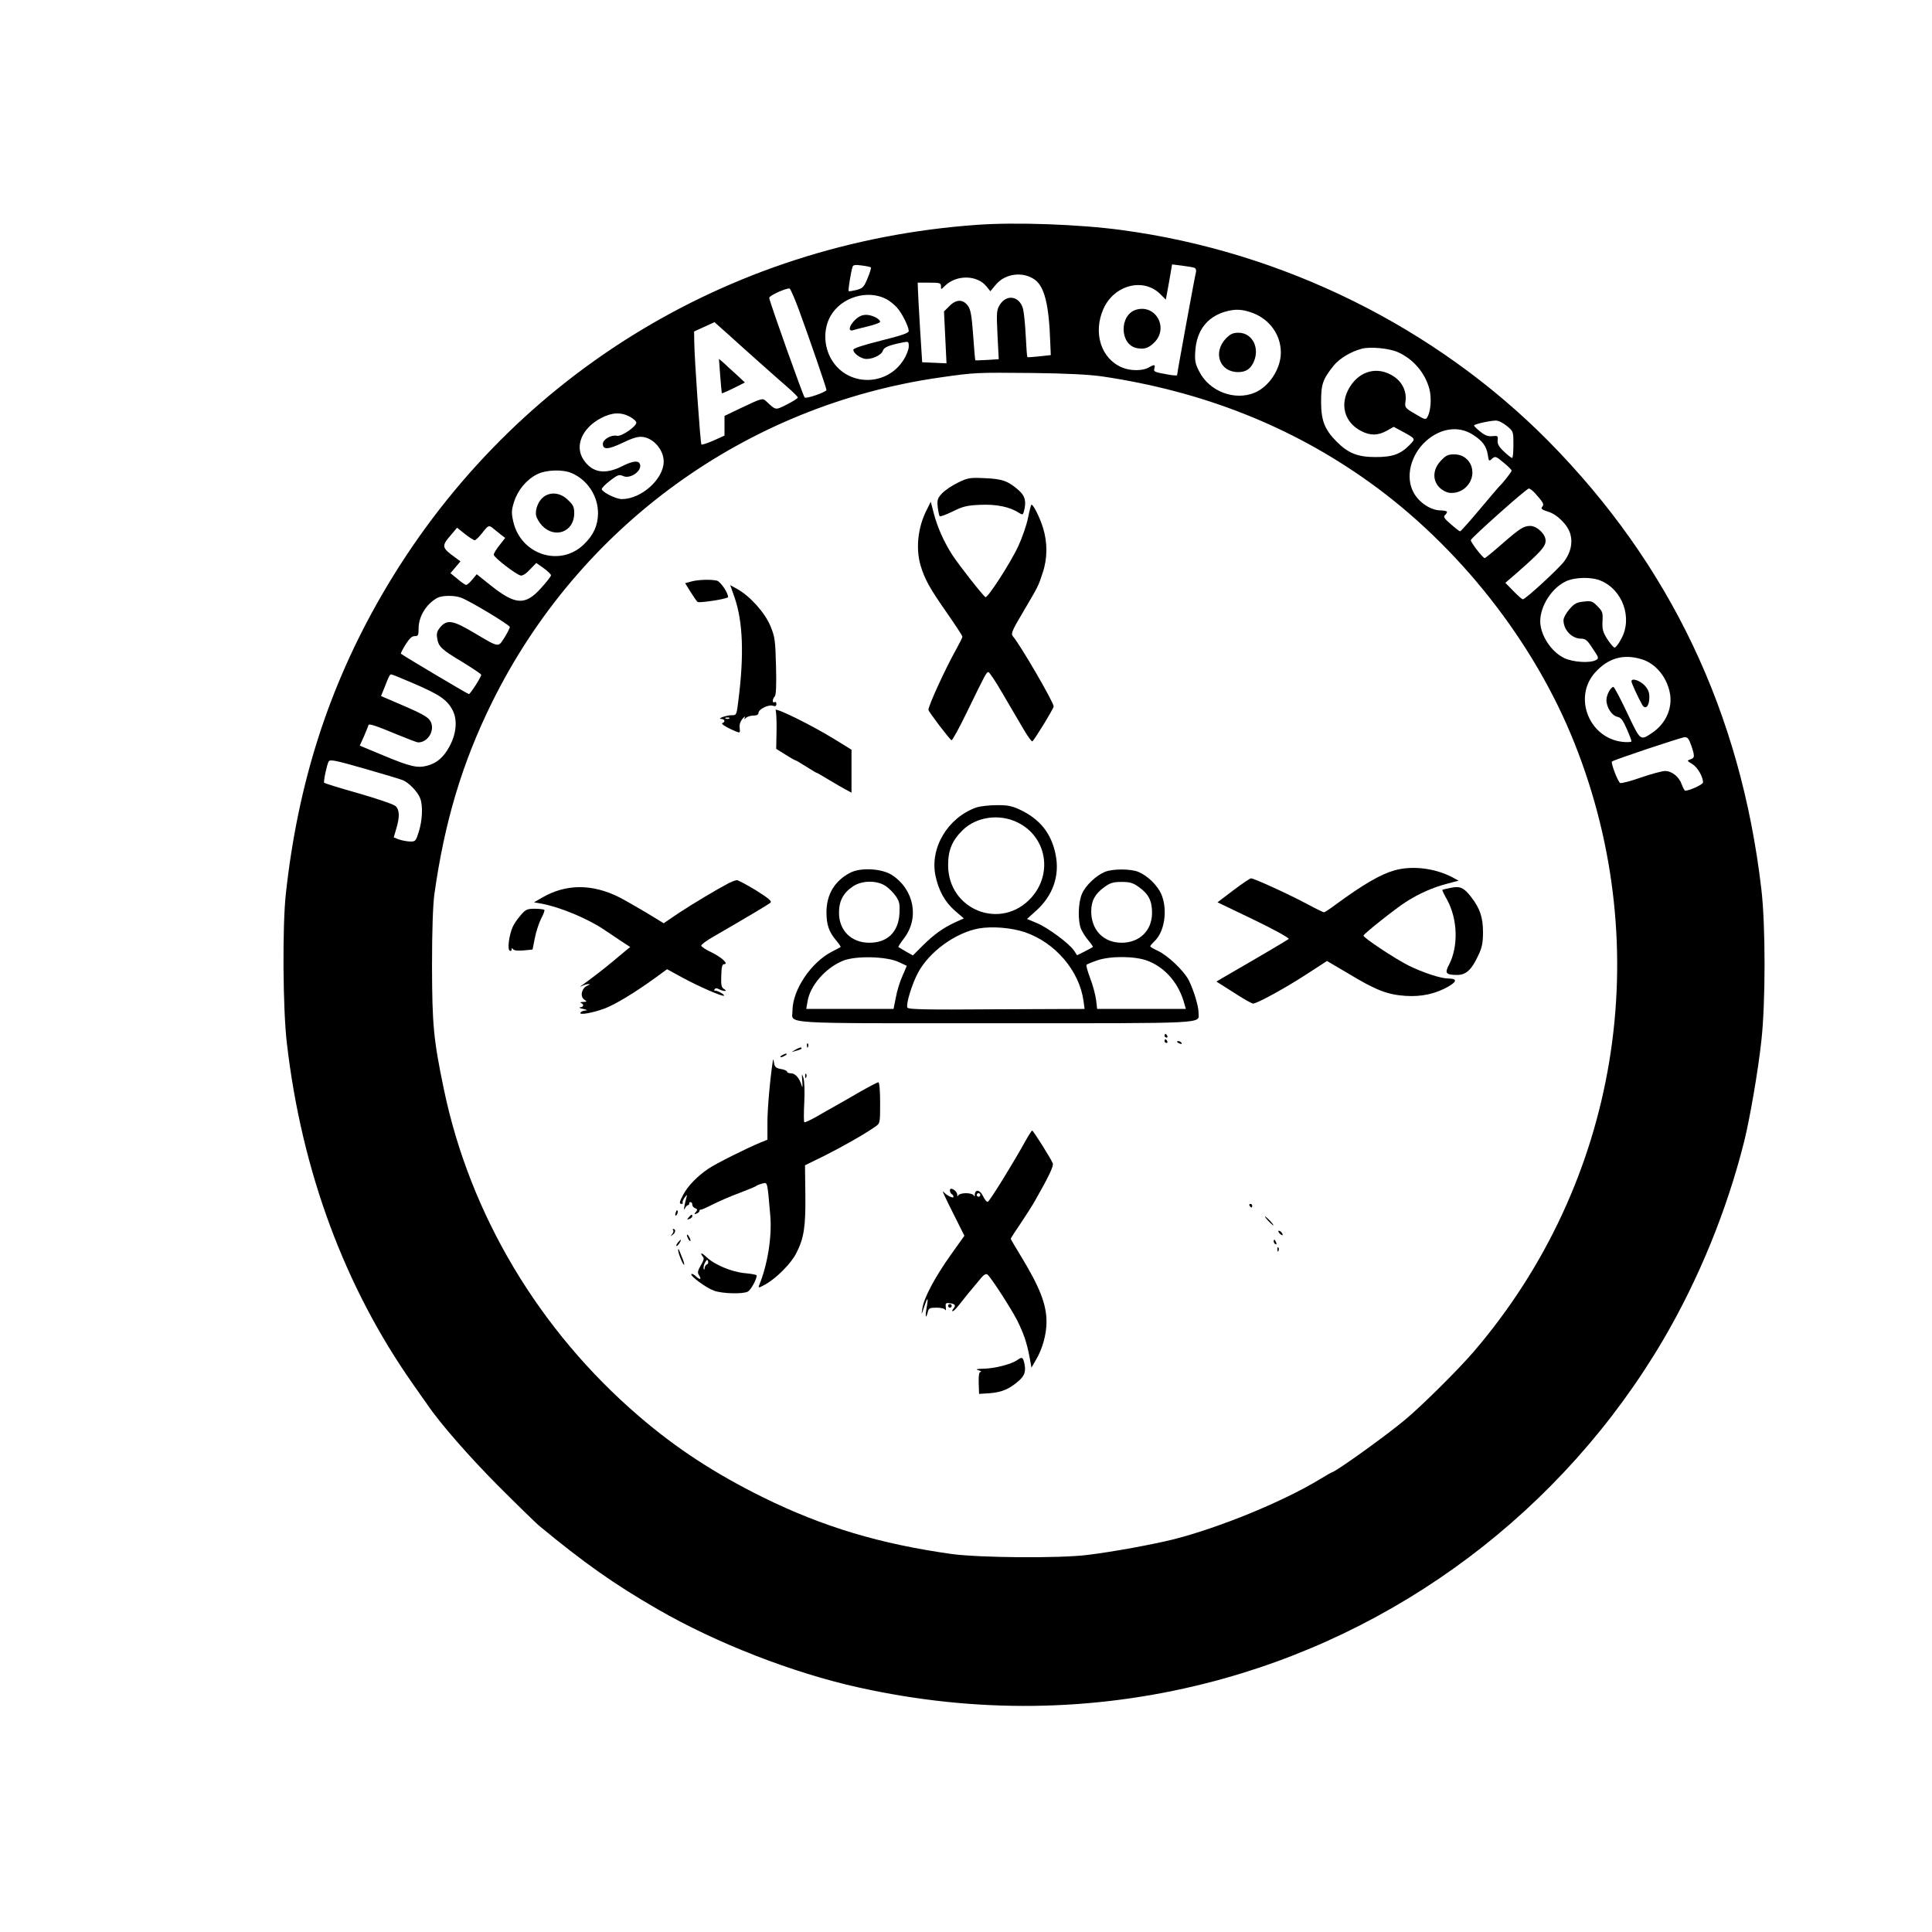 <?xml version="1.0" standalone="no"?>
<!DOCTYPE svg PUBLIC "-//W3C//DTD SVG 20010904//EN"
 "http://www.w3.org/TR/2001/REC-SVG-20010904/DTD/svg10.dtd">
<svg version="1.0" xmlns="http://www.w3.org/2000/svg"
 width="1080pt" height="1080pt" viewBox="0 0 1080 1080"
 preserveAspectRatio="xMidYMid meet">

<g transform="translate(0,1080) scale(0.1,-0.1)"
fill="#000000" stroke="none">
<path d="M5460 9543 c-1404 -100 -2630 -864 -3328 -2073 -294 -510 -466 -1044
-534 -1665 -20 -180 -17 -653 6 -840 83 -713 323 -1360 705 -1903 36 -52 73
-104 81 -115 69 -103 237 -294 395 -453 104 -104 206 -203 225 -220 254 -210
422 -329 665 -469 328 -190 758 -357 1125 -438 652 -145 1307 -137 1940 23
1071 270 1997 966 2559 1923 198 339 353 718 450 1102 32 127 79 399 97 566
24 212 24 649 0 849 -115 986 -510 1815 -1191 2505 -629 635 -1482 1058 -2385
1179 -234 32 -595 45 -810 29z m-592 -238 c3 -2 -5 -29 -18 -60 -20 -49 -26
-56 -62 -66 -22 -5 -42 -9 -44 -6 -4 4 13 110 22 136 3 10 16 12 51 7 25 -3
48 -8 51 -11z m1809 -2 c7 -3 11 -13 9 -22 -5 -15 -106 -567 -106 -578 0 -3
-17 -2 -37 1 -92 16 -95 17 -90 37 6 22 0 23 -33 4 -33 -19 -102 -19 -148 1
-117 49 -163 193 -104 327 59 134 224 177 318 83 l31 -31 18 98 17 99 56 -7
c30 -4 61 -9 69 -12z m-893 -66 c55 -39 80 -141 87 -352 l3 -70 -64 -7 c-35
-4 -65 -6 -67 -4 -2 2 -6 54 -9 117 -3 63 -10 131 -15 152 -19 72 -92 85 -130
23 -18 -28 -19 -43 -13 -168 l7 -136 -64 -4 c-35 -2 -65 -3 -67 -2 -1 1 -7 64
-12 140 -8 108 -14 145 -29 164 -27 38 -65 38 -103 0 l-31 -31 7 -145 7 -145
-68 3 -68 3 -12 190 c-6 105 -12 205 -12 223 l-1 32 65 0 c58 0 65 -2 65 -20
0 -20 0 -20 21 1 65 65 183 63 235 -4 l20 -25 32 38 c51 61 150 74 216 27z
m-1317 -172 c55 -150 153 -434 153 -445 0 -11 -113 -51 -122 -42 -9 10 -198
540 -198 557 0 13 96 56 114 52 5 -2 29 -57 53 -122z m488 63 c17 -9 42 -29
57 -45 28 -29 67 -107 68 -133 0 -12 -39 -25 -155 -54 -96 -24 -155 -43 -155
-51 0 -17 30 -42 61 -50 34 -8 95 17 104 44 6 20 33 31 113 47 30 6 32 5 32
-23 0 -16 -13 -50 -30 -76 -89 -141 -293 -149 -390 -15 -55 76 -62 183 -17
262 60 105 207 149 312 94z m2049 -78 c94 -36 156 -122 156 -221 0 -90 -65
-190 -146 -224 -112 -47 -254 7 -310 118 -23 44 -26 60 -22 118 8 110 64 184
161 215 60 18 99 17 161 -6z m-2754 -280 c52 -47 121 -107 153 -135 31 -27 57
-53 57 -57 0 -4 -27 -22 -61 -39 -67 -33 -60 -34 -117 19 -19 17 -22 17 -132
-35 l-100 -48 0 -55 0 -55 -62 -28 c-34 -15 -64 -24 -67 -22 -6 7 -39 478 -40
571 l-1 61 57 26 57 26 81 -72 c44 -40 123 -111 175 -157z m3563 62 c86 -38
152 -114 177 -205 13 -49 9 -122 -10 -157 -10 -18 -13 -17 -69 16 -58 34 -59
36 -54 72 7 54 -18 106 -66 138 -88 58 -189 33 -246 -60 -58 -95 -31 -197 65
-246 51 -26 93 -25 142 2 l39 22 52 -28 c71 -39 71 -38 37 -73 -51 -52 -95
-68 -190 -68 -100 0 -153 21 -219 87 -67 68 -86 118 -86 223 0 99 10 126 71
202 33 40 96 78 158 94 47 12 151 2 199 -19z m-1653 -136 c562 -83 1057 -278
1493 -590 502 -359 923 -894 1148 -1459 461 -1156 246 -2460 -563 -3403 -83
-97 -288 -301 -383 -380 -103 -87 -392 -294 -409 -294 -2 0 -33 -18 -68 -39
-205 -125 -562 -271 -818 -336 -117 -29 -340 -70 -480 -87 -158 -20 -604 -16
-760 5 -399 56 -718 151 -1055 317 -267 132 -484 273 -693 453 -559 480 -945
1127 -1091 1829 -58 280 -65 357 -66 688 0 199 5 338 13 400 57 407 156 737
323 1075 486 983 1420 1660 2504 1815 197 28 199 28 515 25 190 -2 320 -9 390
-19z m-2640 -225 c19 -10 36 -25 37 -32 4 -21 -85 -82 -109 -75 -30 7 -78 -20
-78 -45 0 -34 29 -33 111 6 63 30 88 36 116 32 60 -10 113 -74 113 -137 0 -98
-125 -210 -234 -210 -32 0 -107 37 -112 55 -2 6 19 27 46 48 43 33 51 36 73
26 43 -20 114 35 92 71 -10 17 -43 11 -95 -15 -98 -50 -169 -38 -218 35 -51
76 -9 177 98 233 61 32 111 34 160 8z m4903 -52 c37 -30 37 -31 37 -105 0 -41
-3 -74 -7 -74 -5 0 -25 16 -46 36 -29 27 -37 43 -35 63 3 24 0 26 -29 23 -24
-3 -42 4 -68 25 -19 15 -35 31 -35 34 0 8 81 26 120 28 15 1 41 -12 63 -30z
m-191 -48 c55 -35 77 -64 85 -114 5 -36 7 -37 24 -21 17 15 21 14 63 -21 26
-21 46 -41 46 -46 0 -7 -50 -71 -70 -89 -3 -3 -52 -60 -108 -127 -57 -68 -106
-123 -110 -123 -4 0 -27 18 -52 40 -36 31 -43 41 -32 51 19 20 15 24 -29 26
-53 2 -116 44 -146 98 -49 87 -18 213 70 291 81 71 180 85 259 35z m-5038
-215 c89 -37 150 -129 149 -227 -1 -66 -25 -120 -79 -172 -133 -129 -353 -58
-395 128 -11 49 -10 63 5 111 21 65 70 124 129 153 50 25 141 28 191 7z m5387
-113 c47 -53 52 -62 40 -76 -9 -11 -2 -16 32 -27 52 -15 113 -76 126 -128 13
-48 1 -101 -35 -150 -32 -42 -216 -212 -231 -212 -5 0 -29 21 -53 46 l-45 46
65 56 c135 119 160 147 160 180 0 36 -48 82 -86 82 -36 0 -57 -13 -158 -101
-50 -44 -93 -79 -96 -79 -11 0 -81 91 -78 101 5 15 311 288 324 288 5 1 21
-11 35 -26z m-5824 -197 c10 -8 29 -24 42 -34 l25 -19 -32 -41 c-18 -22 -32
-46 -32 -53 1 -15 122 -109 150 -116 10 -3 31 10 52 33 l36 37 41 -29 c22 -16
41 -34 41 -40 0 -6 -25 -38 -56 -72 -88 -98 -143 -95 -284 18 l-75 60 -25 -30
c-14 -17 -29 -30 -35 -30 -5 1 -27 16 -48 34 l-39 32 28 33 28 33 -26 19 c-81
59 -82 65 -25 131 l32 38 44 -35 c24 -19 49 -35 55 -35 6 1 25 19 41 40 34 44
38 46 62 26z m6191 -292 c123 -51 179 -209 115 -325 -14 -27 -31 -49 -37 -49
-6 0 -24 21 -41 47 -25 40 -29 56 -27 100 3 48 0 56 -28 84 -28 29 -35 31 -78
26 -39 -4 -53 -12 -79 -43 -18 -20 -33 -48 -33 -61 0 -54 46 -102 96 -103 27
0 37 -8 67 -55 35 -52 36 -55 18 -65 -34 -18 -127 -12 -176 11 -73 34 -135
129 -135 206 0 87 66 188 145 224 50 23 142 25 193 3z m-6371 -95 c50 -18 273
-153 273 -164 0 -6 -14 -33 -30 -59 -36 -56 -27 -58 -169 26 -119 71 -151 76
-189 33 -19 -23 -23 -36 -18 -63 7 -47 24 -63 143 -134 57 -35 103 -66 103
-70 0 -13 -61 -108 -69 -108 -6 0 -368 215 -380 226 -2 1 10 25 26 51 22 34
36 48 52 47 18 0 21 5 21 43 0 67 43 137 105 171 26 14 95 15 132 1z m6599
-344 c83 -24 149 -109 161 -204 9 -79 -29 -158 -99 -206 -70 -47 -66 -50 -142
110 -38 80 -72 145 -77 145 -15 0 -39 -45 -39 -73 0 -41 30 -87 61 -94 20 -4
31 -18 52 -66 15 -34 27 -66 27 -71 0 -5 -23 -6 -51 -3 -187 22 -276 250 -152
388 73 80 157 105 259 74z m-6858 -138 c141 -61 183 -90 213 -149 27 -53 20
-130 -18 -200 -33 -61 -71 -94 -124 -108 -55 -15 -95 -6 -246 57 l-132 55 25
55 c13 31 24 58 24 60 0 10 45 -5 155 -51 61 -25 115 -46 122 -46 55 -1 96 67
70 117 -15 27 -44 43 -230 122 l-47 20 21 52 c24 62 28 69 37 69 4 0 63 -24
130 -53z m7136 -344 c21 -61 20 -70 -5 -78 -20 -7 -19 -8 11 -26 29 -18 60
-70 60 -103 0 -11 -75 -46 -100 -46 -3 0 -12 16 -19 35 -15 43 -55 75 -93 75
-16 0 -77 -16 -134 -36 -57 -20 -110 -34 -117 -31 -12 4 -54 114 -46 120 11
10 387 135 406 136 17 1 24 -9 37 -46z m-7405 -133 c97 -28 188 -55 202 -61
34 -13 85 -66 98 -102 16 -41 12 -124 -8 -187 -17 -53 -18 -55 -52 -54 -19 1
-46 7 -61 12 l-27 11 14 48 c20 66 19 106 -4 127 -10 10 -103 41 -206 71 -103
29 -189 56 -193 59 -5 6 15 101 25 119 8 13 34 8 212 -43z"/>
<path d="M6352 9069 c-96 -28 -94 -196 3 -215 42 -8 66 0 98 32 81 81 8 214
-101 183z"/>
<path d="M4779 9011 c-33 -33 -39 -65 -11 -57 9 3 47 13 85 22 37 9 67 20 67
25 0 16 -45 39 -78 39 -24 0 -42 -9 -63 -29z"/>
<path d="M6853 8908 c-75 -79 -35 -188 68 -188 41 0 66 15 84 50 41 80 -2 170
-82 170 -31 0 -45 -7 -70 -32z"/>
<path d="M4026 8700 c4 -52 8 -96 9 -98 2 -2 31 11 66 28 l63 32 -45 42 c-25
22 -57 52 -72 66 l-28 24 7 -94z"/>
<path d="M5355 8102 c-33 -16 -73 -43 -89 -60 -25 -27 -28 -36 -24 -77 3 -25
8 -48 11 -51 3 -3 36 9 73 27 56 28 80 34 154 37 89 4 165 -11 216 -45 20 -12
22 -12 28 9 14 55 7 85 -29 117 -60 53 -93 64 -190 68 -83 4 -95 2 -150 -25z"/>
<path d="M5182 7953 c-51 -98 -64 -217 -36 -314 24 -79 52 -129 148 -266 47
-68 86 -127 86 -132 0 -5 -16 -37 -35 -71 -58 -103 -155 -314 -155 -338 0 -10
119 -166 129 -170 5 -1 44 70 87 159 102 210 108 221 119 222 6 0 43 -56 82
-124 40 -68 92 -156 115 -196 23 -39 45 -70 49 -67 11 7 119 183 119 195 0 24
-186 343 -227 391 -13 15 -8 29 55 135 87 148 86 145 111 222 27 81 27 170 1
252 -19 61 -57 135 -65 127 -2 -2 -11 -36 -19 -76 -8 -39 -33 -111 -55 -158
-43 -91 -169 -287 -182 -282 -12 5 -148 178 -187 238 -46 73 -81 150 -102 230
l-17 65 -21 -42z"/>
<path d="M3863 7549 l-33 -9 31 -50 c17 -27 34 -52 39 -55 12 -7 170 18 170
27 0 25 -42 86 -62 92 -33 8 -107 6 -145 -5z"/>
<path d="M4106 7461 c47 -135 54 -321 22 -573 -10 -84 -11 -87 -37 -86 -30 0
-87 -20 -58 -21 19 -1 23 -17 5 -23 -11 -4 29 -28 79 -48 19 -8 21 -6 18 20
-3 19 3 37 16 52 11 13 17 16 13 8 -6 -12 -4 -13 7 -2 7 6 26 12 41 12 18 0
28 5 28 15 0 20 56 48 80 40 14 -5 20 -2 20 10 0 9 -4 13 -10 10 -14 -8 -13
18 1 32 7 7 10 63 7 169 -4 147 -6 164 -32 226 -31 74 -113 165 -184 205 l-40
22 24 -68z m-29 -677 c-3 -3 -12 -4 -19 -1 -8 3 -5 6 6 6 11 1 17 -2 13 -5z"/>
<path d="M4336 6829 c3 -6 6 -57 5 -113 l-2 -102 51 -32 c28 -18 53 -32 56
-32 3 0 30 -16 60 -35 30 -19 56 -35 59 -35 3 0 33 -18 68 -39 35 -21 78 -46
95 -55 l32 -17 0 120 0 120 -89 55 c-132 82 -350 189 -335 165z"/>
<path d="M5457 6286 c-159 -57 -259 -225 -228 -380 18 -84 52 -147 109 -197
l50 -43 -49 -22 c-68 -32 -116 -66 -180 -129 l-56 -56 -39 22 c-22 13 -40 24
-42 25 -2 1 12 23 31 48 87 113 58 272 -66 354 -56 37 -174 44 -233 14 -88
-45 -134 -122 -134 -222 0 -69 14 -110 55 -158 15 -18 26 -34 24 -36 -2 -2
-23 -13 -47 -25 -118 -60 -222 -215 -222 -331 0 -76 -96 -70 1135 -70 1212 0
1135 -4 1135 59 0 37 -27 126 -55 182 -28 54 -119 140 -175 165 -22 10 -40 21
-40 24 0 4 10 15 21 26 59 52 78 177 41 265 -21 49 -77 104 -128 125 -43 18
-145 18 -188 0 -48 -20 -107 -75 -127 -121 -22 -48 -25 -151 -6 -198 8 -18 26
-47 42 -65 15 -18 26 -34 24 -36 -2 -2 -23 -13 -46 -25 l-42 -21 -17 26 c-26
39 -147 129 -208 154 l-55 23 50 45 c95 85 134 197 110 315 -24 119 -88 199
-202 252 -43 20 -70 25 -129 24 -41 0 -92 -6 -113 -13z m228 -82 c164 -77 203
-285 80 -422 -168 -186 -465 -70 -465 182 0 84 23 139 83 197 76 73 202 91
302 43z m-734 -357 c18 -12 44 -38 57 -57 20 -30 23 -44 20 -97 -6 -104 -68
-163 -168 -163 -101 0 -170 68 -170 168 0 65 24 111 78 147 50 34 134 35 183
2z m1417 -7 c53 -38 72 -76 72 -143 0 -99 -70 -167 -170 -167 -101 0 -170 71
-170 175 0 59 21 98 72 135 34 25 51 30 98 30 47 0 64 -5 98 -30z m-639 -251
c170 -58 305 -216 328 -385 l6 -44 -493 -2 c-404 -3 -493 -1 -498 10 -8 21 26
131 60 195 63 117 209 223 340 247 75 13 182 4 257 -21z m-707 -166 l47 -22
-24 -56 c-14 -30 -31 -85 -37 -120 l-13 -65 -244 0 -244 0 7 41 c14 90 102
190 200 229 71 28 239 24 308 -7z m1391 7 c96 -36 170 -119 203 -225 l13 -45
-248 0 -248 0 -6 52 c-4 28 -18 82 -33 120 -14 38 -24 72 -20 75 3 3 29 14 58
24 75 26 210 25 281 -1z"/>
<path d="M7797 5935 c-79 -22 -174 -77 -331 -192 -32 -24 -61 -43 -65 -43 -4
0 -49 22 -99 49 -101 54 -292 141 -309 141 -5 0 -50 -30 -99 -67 l-88 -67 204
-98 c112 -54 199 -102 194 -107 -7 -6 -161 -97 -367 -216 l-37 -22 96 -61 c52
-34 101 -62 109 -62 22 0 183 88 302 166 l111 72 119 -70 c155 -94 219 -118
319 -125 90 -6 169 11 242 53 48 28 47 44 -2 44 -41 0 -142 33 -221 72 -76 38
-257 158 -253 168 5 13 178 150 237 188 73 47 153 82 231 102 l64 17 -41 22
c-96 48 -219 63 -316 36z"/>
<path d="M4075 5864 c-75 -40 -197 -113 -278 -166 l-87 -59 -100 61 c-56 33
-122 71 -148 84 -151 76 -298 76 -432 -2 l-45 -26 45 -8 c101 -19 258 -84 350
-147 25 -17 67 -45 94 -63 l49 -32 -25 -20 c-14 -12 -46 -39 -73 -61 -44 -37
-105 -84 -165 -128 -21 -14 -21 -16 -3 -7 12 5 28 10 35 9 7 0 3 -4 -9 -9 -31
-13 -42 -59 -18 -77 18 -12 17 -13 -6 -14 -13 0 -18 -3 -11 -6 18 -7 15 -23
-5 -24 -10 -1 -2 -5 17 -9 22 -5 27 -8 13 -9 -12 0 -25 -6 -28 -12 -10 -15 66
-2 134 23 59 22 170 89 283 171 l67 49 84 -46 c90 -49 227 -109 234 -102 6 6
-40 31 -50 28 -5 -1 -6 2 -2 8 4 7 12 7 25 0 25 -13 51 -13 28 1 -15 8 -18 22
-16 74 1 47 5 65 15 65 29 0 -12 38 -69 66 -32 15 -58 32 -58 38 0 6 31 29 68
50 190 110 308 180 319 190 9 8 -11 25 -81 69 -51 31 -100 57 -107 57 -8 -1
-27 -8 -44 -16z"/>
<path d="M8110 5837 c-25 -5 -46 -10 -47 -11 -2 -2 10 -27 27 -57 59 -109 63
-260 10 -362 -25 -47 -18 -57 46 -57 49 0 81 29 118 110 21 44 26 70 26 130 0
81 -17 132 -65 194 -41 54 -63 64 -115 53z"/>
<path d="M2910 5683 c-18 -20 -38 -50 -45 -67 -20 -47 -29 -122 -16 -130 6 -4
11 -1 11 6 0 9 2 10 8 2 4 -7 26 -10 58 -7 l51 5 13 65 c7 36 23 84 35 108 13
24 21 46 18 49 -4 3 -28 6 -54 6 -42 0 -51 -4 -79 -37z"/>
<path d="M6510 5010 c0 -5 5 -10 11 -10 5 0 7 5 4 10 -3 6 -8 10 -11 10 -2 0
-4 -4 -4 -10z"/>
<path d="M6510 4980 c0 -5 5 -10 11 -10 5 0 7 5 4 10 -3 6 -8 10 -11 10 -2 0
-4 -4 -4 -10z"/>
<path d="M6580 4976 c0 -2 7 -7 16 -10 8 -3 12 -2 9 4 -6 10 -25 14 -25 6z"/>
<path d="M4511 4954 c0 -11 3 -14 6 -6 3 7 2 16 -1 19 -3 4 -6 -2 -5 -13z"/>
<path d="M4450 4934 l-25 -15 25 7 c28 7 35 12 29 18 -2 2 -15 -2 -29 -10z"/>
<path d="M4370 4900 c-8 -5 -10 -10 -5 -10 6 0 17 5 25 10 8 5 11 10 5 10 -5
0 -17 -5 -25 -10z"/>
<path d="M4321 4875 c-16 -103 -31 -271 -31 -348 l0 -98 -37 -15 c-82 -34
-250 -118 -293 -147 -62 -42 -113 -95 -139 -142 -24 -45 -26 -55 -10 -55 5 0
8 3 5 8 -2 4 3 16 11 27 15 20 15 20 10 0 -12 -41 -17 -80 -9 -62 4 10 12 19
17 20 6 1 9 5 8 10 -2 4 2 7 7 7 6 0 10 -6 10 -14 0 -8 7 -17 16 -20 13 -5 14
-9 4 -21 -11 -13 -10 -14 4 -9 9 3 16 10 16 15 0 5 3 8 8 7 4 -1 35 13 70 31
35 17 100 46 145 62 45 17 86 34 92 38 5 5 22 11 37 15 29 7 27 16 44 -180 10
-116 -15 -273 -62 -388 -7 -17 -3 -17 36 5 62 35 144 118 172 175 42 83 52
145 50 324 l-2 166 108 53 c102 51 225 121 285 163 27 19 27 20 27 134 0 66
-4 114 -10 114 -5 0 -51 -24 -102 -53 -51 -30 -113 -65 -138 -79 -25 -14 -73
-41 -107 -61 -34 -19 -64 -33 -67 -30 -3 3 -3 53 0 112 3 61 1 119 -5 136 -9
27 -10 24 -6 -20 2 -29 1 -40 -3 -25 -12 42 -36 70 -59 70 -13 0 -23 4 -23 9
0 5 -15 12 -34 15 -28 5 -36 12 -39 34 -2 15 -5 23 -6 17z"/>
<path d="M4501 4784 c0 -11 3 -14 6 -6 3 7 2 16 -1 19 -3 4 -6 -2 -5 -13z"/>
<path d="M5733 4423 c-68 -123 -200 -337 -211 -341 -6 -2 -18 13 -27 32 -17
36 -44 40 -46 7 0 -10 -2 -11 -6 -3 -2 6 -22 12 -43 12 -21 0 -41 -6 -43 -12
-3 -8 -6 -6 -6 4 -1 22 -41 46 -41 24 0 -8 5 -18 10 -21 6 -3 10 -10 10 -16 0
-10 -39 9 -53 26 -15 18 -4 -8 56 -127 l58 -116 -77 -108 c-88 -124 -150 -240
-158 -299 -6 -39 -6 -39 10 9 19 59 25 57 14 -4 -9 -49 -5 -68 6 -26 5 23 11
26 49 26 25 0 46 -5 49 -12 3 -7 5 -1 3 13 -3 23 0 27 20 24 32 -3 38 -12 23
-30 -7 -8 -9 -15 -4 -15 5 1 20 16 34 34 23 30 71 89 126 154 13 16 25 22 33
18 17 -11 131 -187 166 -255 37 -74 54 -124 69 -201 l12 -65 26 45 c36 61 58
142 58 210 0 99 -37 194 -146 373 -30 49 -54 90 -54 92 0 3 25 42 56 87 31 46
67 103 81 128 78 137 104 193 98 207 -9 24 -109 183 -115 183 -3 0 -20 -26
-37 -57z m-253 -303 c0 -5 -4 -10 -10 -10 -5 0 -10 5 -10 10 0 6 5 10 10 10 6
0 10 -4 10 -10z"/>
<path d="M6985 4060 c3 -5 8 -10 11 -10 2 0 4 5 4 10 0 6 -5 10 -11 10 -5 0
-7 -4 -4 -10z"/>
<path d="M3777 4021 c-4 -17 -3 -21 5 -13 5 5 8 16 6 23 -3 8 -7 3 -11 -10z"/>
<path d="M3850 3995 c-11 -13 -10 -14 4 -9 9 3 16 10 16 15 0 13 -6 11 -20 -6z"/>
<path d="M7090 3975 c13 -14 26 -25 28 -25 3 0 -5 11 -18 25 -13 14 -26 25
-28 25 -3 0 5 -11 18 -25z"/>
<path d="M3763 3923 c4 -3 1 -13 -6 -22 -11 -14 -10 -14 5 -2 16 12 16 31 1
31 -4 0 -3 -3 0 -7z"/>
<path d="M7152 3906 c7 -8 15 -12 17 -11 5 6 -10 25 -20 25 -5 0 -4 -6 3 -14z"/>
<path d="M3840 3895 c0 -5 5 -17 10 -25 5 -8 10 -10 10 -5 0 6 -5 17 -10 25
-5 8 -10 11 -10 5z"/>
<path d="M3790 3855 c-7 -9 -11 -17 -9 -20 3 -2 10 5 17 15 14 24 10 26 -8 5z"/>
<path d="M7120 3861 c0 -6 4 -13 10 -16 6 -3 7 1 4 9 -7 18 -14 21 -14 7z"/>
<path d="M7141 3814 c0 -11 3 -14 6 -6 3 7 2 16 -1 19 -3 4 -6 -2 -5 -13z"/>
<path d="M3791 3812 c-1 -15 26 -82 33 -82 3 0 -1 15 -8 33 -7 17 -16 39 -19
47 -3 10 -6 10 -6 2z"/>
<path d="M3920 3792 c0 -4 4 -12 10 -18 6 -6 4 -18 -5 -34 -27 -47 -28 -53
-16 -71 14 -23 4 -25 -21 -2 -10 9 -20 14 -23 11 -10 -9 83 -78 126 -93 48
-17 161 -20 190 -5 16 9 49 68 49 90 0 4 -30 10 -67 13 -74 7 -171 48 -215 91
-16 15 -28 23 -28 18z m32 -60 c-7 -2 -12 -11 -13 -20 0 -10 -3 -12 -5 -5 -3
7 0 22 7 35 9 17 14 19 17 8 3 -7 0 -16 -6 -18z"/>
<path d="M5300 3500 c0 -5 5 -10 10 -10 6 0 10 5 10 10 0 6 -4 10 -10 10 -5 0
-10 -4 -10 -10z"/>
<path d="M5685 3196 c-33 -22 -124 -46 -184 -47 -43 -1 -50 -3 -31 -9 14 -4
19 -8 12 -9 -9 -1 -12 -18 -11 -62 l2 -61 62 4 c67 6 107 23 160 69 35 31 42
56 29 107 -7 26 -13 27 -39 8z"/>
<path d="M8054 8224 c-59 -62 -43 -145 33 -175 29 -11 72 -2 99 20 82 66 45
191 -57 191 -35 0 -47 -6 -75 -36z"/>
<path d="M3041 8024 c-30 -21 -51 -71 -44 -106 3 -15 18 -41 34 -57 71 -74
178 -34 179 68 0 37 -5 48 -36 77 -40 39 -93 46 -133 18z"/>
<path d="M9120 6991 c0 -9 36 -88 59 -129 18 -33 41 -11 41 40 0 30 -7 46 -29
69 -28 27 -71 40 -71 20z"/>
</g>
</svg>
